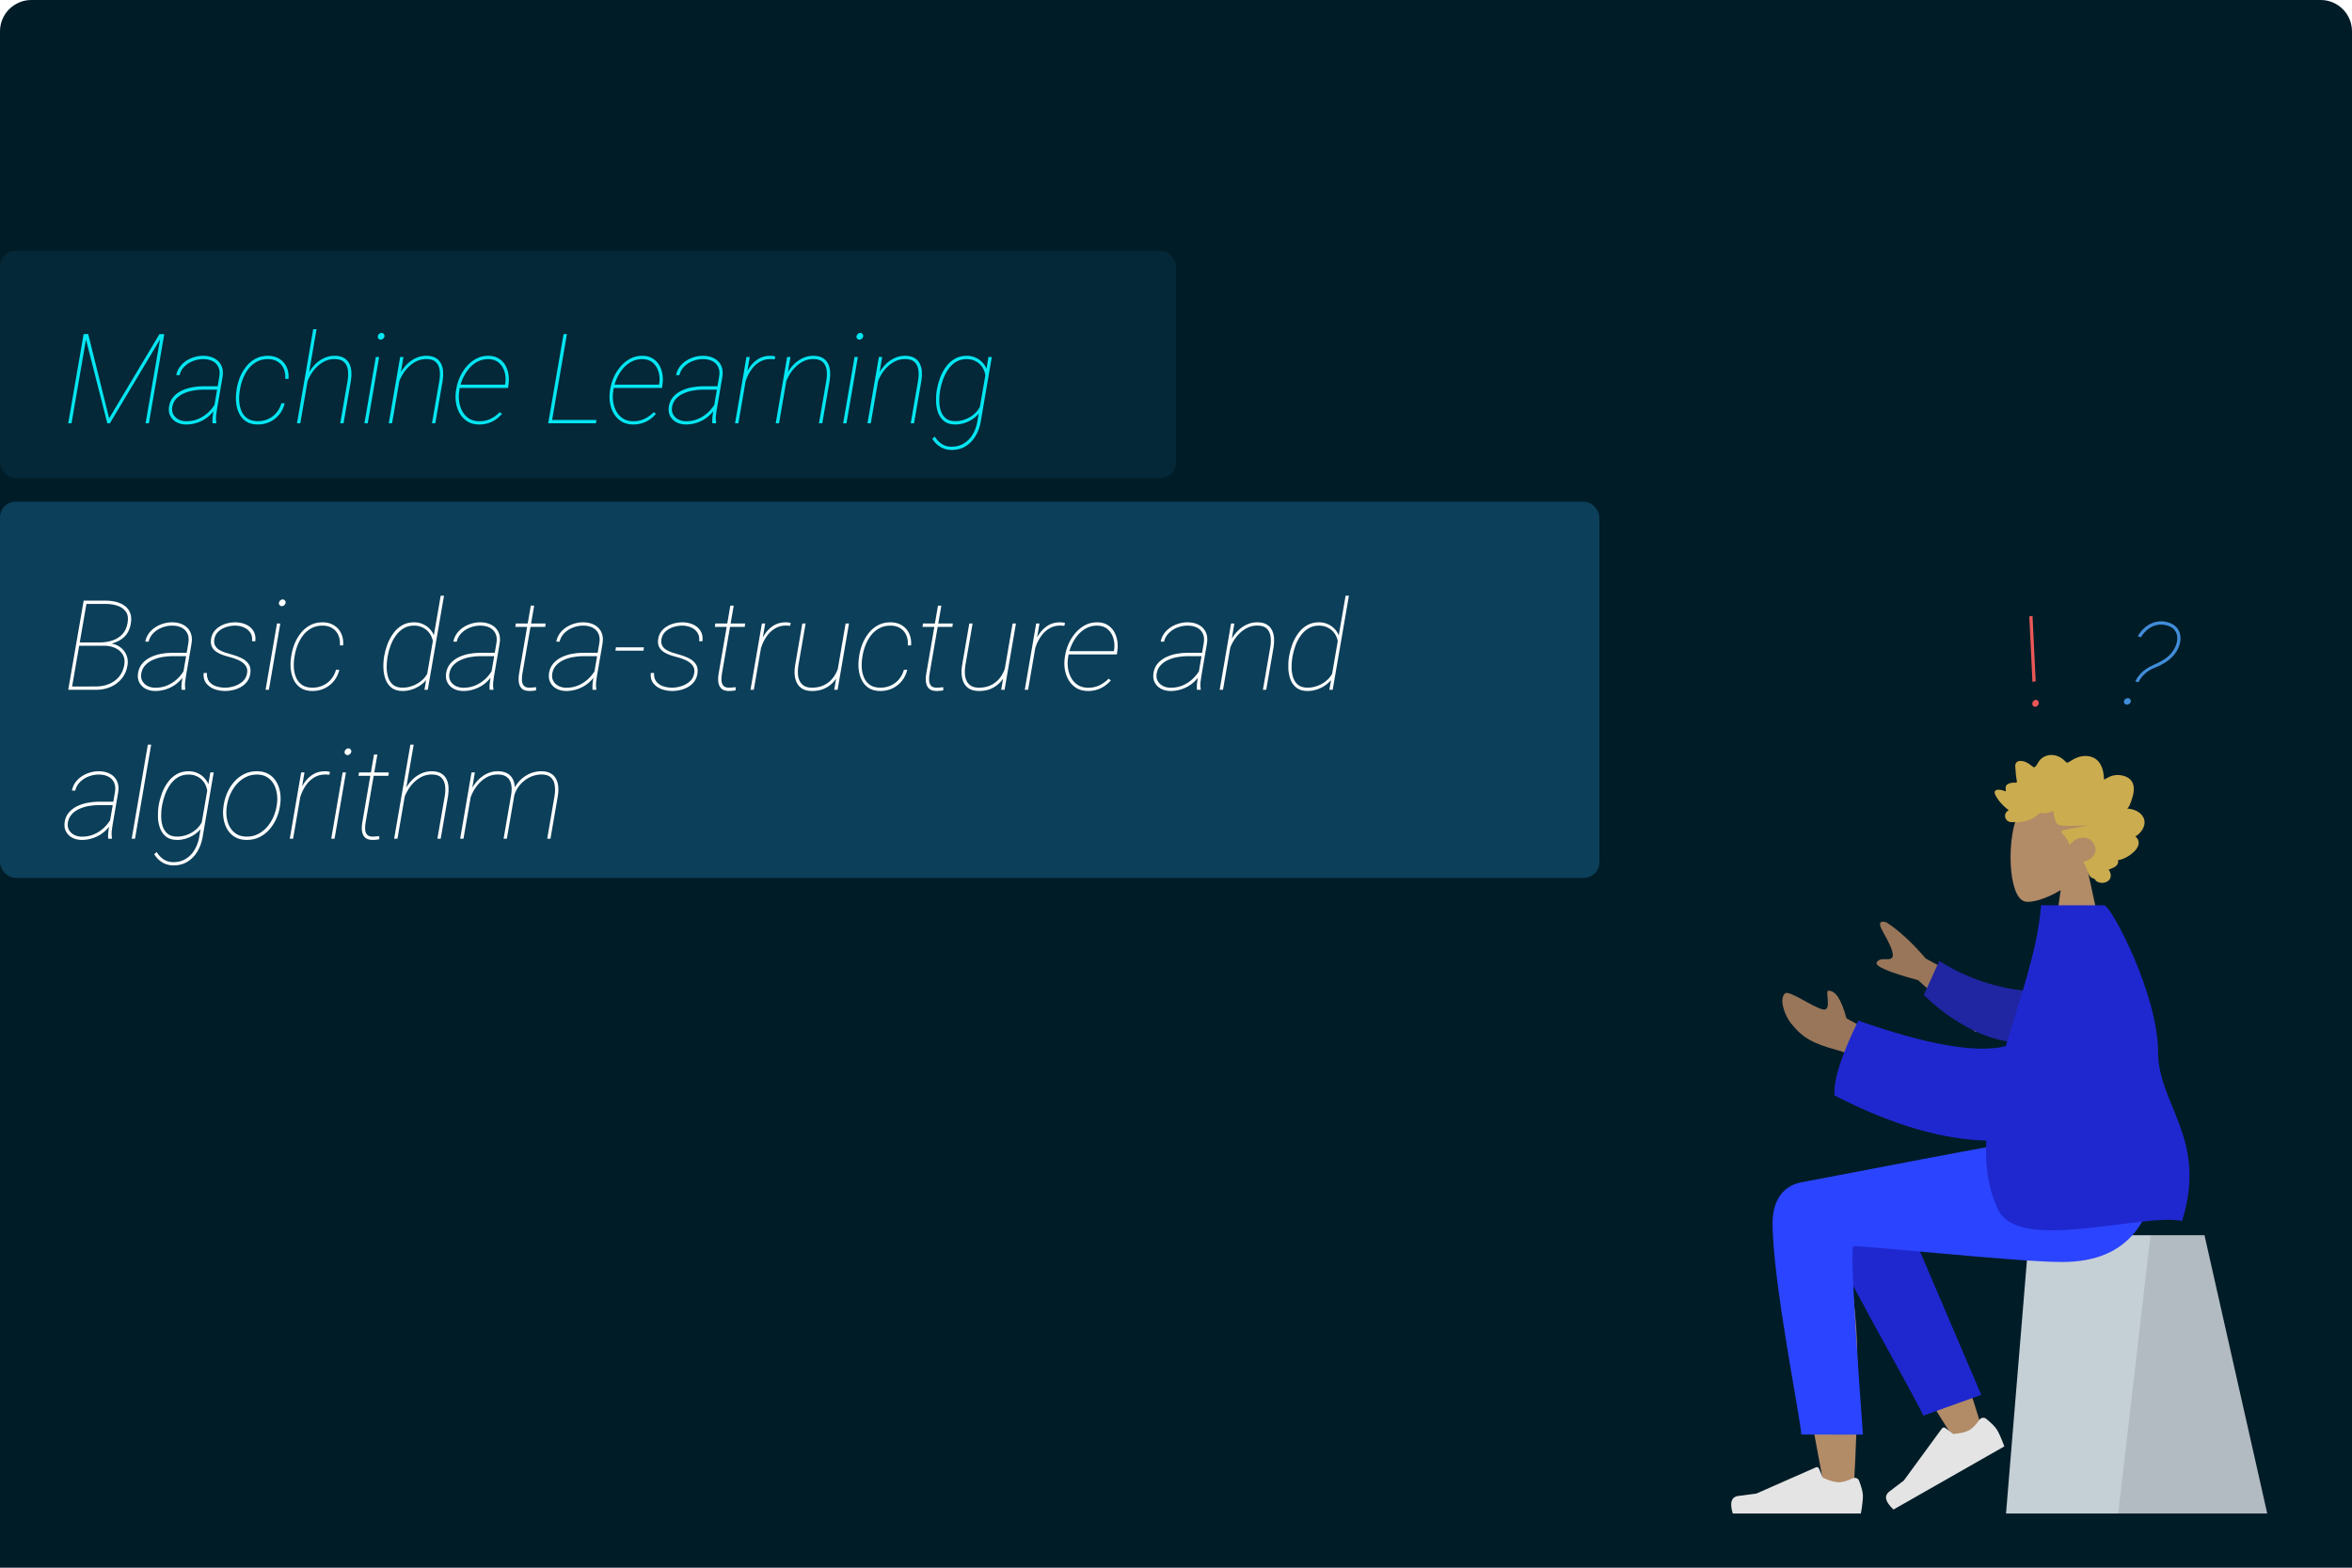 <svg width="300" height="200" viewBox="0 0 300 200" fill="none" xmlns="http://www.w3.org/2000/svg">
<path d="M0 4C0 1.791 1.791 0 4 0H296C298.209 0 300 1.791 300 4V200H0V4Z" fill="#001C27"/>
<rect y="32" width="150" height="29" rx="2" fill="#0D4059" fill-opacity="0.35"/>
<path d="M10.789 42.617H11.25L13.922 53.367L20.336 42.633H20.812L14.016 54H13.688L10.789 42.617ZM10.664 42.625H11.086L10.07 48.508L9.125 54H8.703L10.664 42.625ZM20.531 42.625H20.953L18.992 54H18.57L19.516 48.508L20.531 42.625ZM27.227 52.414L27.977 48.047C28.06 47.568 28.021 47.161 27.859 46.828C27.703 46.495 27.456 46.242 27.117 46.07C26.779 45.898 26.375 45.812 25.906 45.812C25.474 45.812 25.047 45.893 24.625 46.055C24.208 46.211 23.844 46.443 23.531 46.75C23.219 47.052 23.01 47.425 22.906 47.867L22.484 47.852C22.562 47.461 22.711 47.115 22.93 46.812C23.154 46.505 23.424 46.247 23.742 46.039C24.06 45.831 24.404 45.672 24.773 45.562C25.148 45.448 25.526 45.391 25.906 45.391C26.448 45.391 26.922 45.497 27.328 45.711C27.734 45.919 28.034 46.224 28.227 46.625C28.424 47.021 28.479 47.5 28.391 48.062L27.664 52.297C27.617 52.562 27.581 52.833 27.555 53.109C27.534 53.385 27.547 53.659 27.594 53.93L27.586 54H27.109C27.088 53.734 27.091 53.469 27.117 53.203C27.143 52.938 27.18 52.675 27.227 52.414ZM27.945 49.281L27.906 49.711H25.797C25.432 49.716 25.047 49.755 24.641 49.828C24.234 49.896 23.844 50.013 23.469 50.18C23.094 50.341 22.771 50.562 22.5 50.844C22.234 51.12 22.06 51.469 21.977 51.891C21.909 52.266 21.951 52.591 22.102 52.867C22.253 53.143 22.474 53.357 22.766 53.508C23.057 53.659 23.378 53.737 23.727 53.742C24.284 53.747 24.799 53.651 25.273 53.453C25.753 53.25 26.182 52.971 26.562 52.617C26.943 52.258 27.266 51.841 27.531 51.367L27.664 51.773C27.477 52.138 27.245 52.469 26.969 52.766C26.693 53.062 26.383 53.315 26.039 53.523C25.695 53.727 25.328 53.883 24.938 53.992C24.552 54.102 24.151 54.156 23.734 54.156C23.287 54.151 22.885 54.057 22.531 53.875C22.177 53.688 21.909 53.422 21.727 53.078C21.544 52.734 21.49 52.328 21.562 51.859C21.641 51.375 21.823 50.969 22.109 50.641C22.396 50.312 22.742 50.05 23.148 49.852C23.56 49.654 23.995 49.51 24.453 49.422C24.912 49.333 25.349 49.286 25.766 49.281H27.945ZM32.875 53.734C33.365 53.734 33.812 53.641 34.219 53.453C34.63 53.266 34.979 53 35.266 52.656C35.552 52.312 35.76 51.909 35.891 51.445H36.312C36.188 51.987 35.961 52.461 35.633 52.867C35.305 53.273 34.904 53.591 34.43 53.82C33.956 54.044 33.44 54.156 32.883 54.156C32.294 54.156 31.805 54.031 31.414 53.781C31.029 53.531 30.732 53.2 30.523 52.789C30.315 52.378 30.182 51.925 30.125 51.43C30.068 50.93 30.076 50.432 30.148 49.938L30.195 49.609C30.279 49.089 30.422 48.578 30.625 48.078C30.833 47.578 31.102 47.128 31.43 46.727C31.758 46.32 32.148 45.997 32.602 45.758C33.06 45.513 33.581 45.391 34.164 45.391C34.742 45.391 35.234 45.521 35.641 45.781C36.052 46.036 36.359 46.385 36.562 46.828C36.766 47.271 36.846 47.773 36.805 48.336H36.383C36.425 47.857 36.362 47.427 36.195 47.047C36.034 46.667 35.779 46.367 35.43 46.148C35.086 45.925 34.667 45.812 34.172 45.812C33.641 45.812 33.172 45.922 32.766 46.141C32.359 46.359 32.01 46.651 31.719 47.016C31.432 47.38 31.198 47.789 31.016 48.242C30.833 48.69 30.703 49.146 30.625 49.609L30.57 49.938C30.503 50.375 30.484 50.818 30.516 51.266C30.552 51.708 30.654 52.117 30.82 52.492C30.987 52.862 31.237 53.161 31.57 53.391C31.909 53.615 32.344 53.729 32.875 53.734ZM40.375 42L38.305 54H37.883L39.953 42H40.375ZM39.094 49.047L38.938 48.594C39.062 48.182 39.24 47.786 39.469 47.406C39.703 47.026 39.979 46.685 40.297 46.383C40.62 46.081 40.979 45.841 41.375 45.664C41.771 45.487 42.198 45.396 42.656 45.391C43.135 45.391 43.526 45.474 43.828 45.641C44.135 45.807 44.367 46.039 44.523 46.336C44.685 46.628 44.781 46.964 44.812 47.344C44.844 47.719 44.828 48.115 44.766 48.531L43.82 54H43.398L44.344 48.531C44.422 48.057 44.432 47.612 44.375 47.195C44.318 46.779 44.154 46.443 43.883 46.188C43.612 45.927 43.198 45.8 42.641 45.805C42.198 45.81 41.786 45.906 41.406 46.094C41.026 46.281 40.682 46.531 40.375 46.844C40.068 47.151 39.805 47.497 39.586 47.883C39.367 48.263 39.203 48.651 39.094 49.047ZM48.359 45.547L46.906 54H46.484L47.938 45.547H48.359ZM48.188 42.891C48.203 42.786 48.258 42.69 48.352 42.602C48.45 42.513 48.555 42.469 48.664 42.469C48.784 42.469 48.88 42.516 48.953 42.609C49.031 42.703 49.06 42.807 49.039 42.922C49.023 43.026 48.966 43.122 48.867 43.211C48.768 43.294 48.664 43.336 48.555 43.336C48.44 43.336 48.344 43.292 48.266 43.203C48.193 43.109 48.167 43.005 48.188 42.891ZM51.156 47.352L50.008 54H49.586L51.039 45.547H51.461L51.156 47.352ZM50.797 49.047L50.641 48.594C50.766 48.182 50.943 47.786 51.172 47.406C51.406 47.026 51.682 46.685 52 46.383C52.323 46.081 52.682 45.841 53.078 45.664C53.474 45.487 53.901 45.396 54.359 45.391C54.839 45.391 55.229 45.474 55.531 45.641C55.839 45.807 56.07 46.039 56.227 46.336C56.388 46.628 56.484 46.964 56.516 47.344C56.547 47.719 56.531 48.115 56.469 48.531L55.523 54H55.102L56.047 48.531C56.125 48.057 56.135 47.612 56.078 47.195C56.021 46.779 55.857 46.443 55.586 46.188C55.315 45.927 54.901 45.8 54.344 45.805C53.901 45.81 53.49 45.906 53.109 46.094C52.729 46.281 52.385 46.531 52.078 46.844C51.771 47.151 51.508 47.497 51.289 47.883C51.07 48.263 50.906 48.651 50.797 49.047ZM61.125 54.156C60.557 54.156 60.068 54.034 59.656 53.789C59.25 53.539 58.922 53.211 58.672 52.805C58.427 52.393 58.26 51.94 58.172 51.445C58.089 50.95 58.081 50.453 58.148 49.953L58.203 49.609C58.281 49.104 58.432 48.604 58.656 48.109C58.88 47.609 59.167 47.156 59.516 46.75C59.865 46.339 60.271 46.01 60.734 45.766C61.198 45.516 61.711 45.391 62.273 45.391C62.779 45.391 63.208 45.495 63.562 45.703C63.917 45.906 64.201 46.182 64.414 46.531C64.628 46.875 64.771 47.26 64.844 47.688C64.922 48.115 64.93 48.552 64.867 49L64.805 49.492H58.492L58.547 49.07H64.414L64.438 48.969C64.526 48.469 64.505 47.977 64.375 47.492C64.245 47.008 64.005 46.609 63.656 46.297C63.307 45.979 62.846 45.818 62.273 45.812C61.768 45.812 61.307 45.925 60.891 46.148C60.479 46.367 60.117 46.664 59.805 47.039C59.497 47.409 59.242 47.818 59.039 48.266C58.841 48.714 58.703 49.161 58.625 49.609L58.57 49.953C58.503 50.391 58.503 50.831 58.57 51.273C58.638 51.716 58.776 52.125 58.984 52.5C59.193 52.87 59.474 53.169 59.828 53.398C60.182 53.622 60.612 53.737 61.117 53.742C61.643 53.747 62.122 53.648 62.555 53.445C62.987 53.237 63.385 52.95 63.75 52.586L64.031 52.805C63.781 53.091 63.505 53.336 63.203 53.539C62.901 53.742 62.575 53.896 62.227 54C61.878 54.104 61.51 54.156 61.125 54.156ZM76.07 53.578L76.016 54H70.078L70.133 53.578H76.07ZM72.312 42.625L70.352 54H69.922L71.883 42.625H72.312ZM80.766 54.156C80.198 54.156 79.708 54.034 79.297 53.789C78.891 53.539 78.562 53.211 78.312 52.805C78.068 52.393 77.901 51.94 77.812 51.445C77.729 50.95 77.721 50.453 77.789 49.953L77.844 49.609C77.922 49.104 78.073 48.604 78.297 48.109C78.521 47.609 78.807 47.156 79.156 46.75C79.505 46.339 79.912 46.01 80.375 45.766C80.838 45.516 81.352 45.391 81.914 45.391C82.419 45.391 82.849 45.495 83.203 45.703C83.557 45.906 83.841 46.182 84.055 46.531C84.268 46.875 84.412 47.26 84.484 47.688C84.562 48.115 84.57 48.552 84.508 49L84.445 49.492H78.133L78.188 49.07H84.055L84.078 48.969C84.167 48.469 84.146 47.977 84.016 47.492C83.885 47.008 83.646 46.609 83.297 46.297C82.948 45.979 82.487 45.818 81.914 45.812C81.409 45.812 80.948 45.925 80.531 46.148C80.12 46.367 79.758 46.664 79.445 47.039C79.138 47.409 78.883 47.818 78.68 48.266C78.482 48.714 78.344 49.161 78.266 49.609L78.211 49.953C78.143 50.391 78.143 50.831 78.211 51.273C78.279 51.716 78.417 52.125 78.625 52.5C78.833 52.87 79.115 53.169 79.469 53.398C79.823 53.622 80.253 53.737 80.758 53.742C81.284 53.747 81.763 53.648 82.195 53.445C82.628 53.237 83.026 52.95 83.391 52.586L83.672 52.805C83.422 53.091 83.146 53.336 82.844 53.539C82.542 53.742 82.216 53.896 81.867 54C81.518 54.104 81.151 54.156 80.766 54.156ZM90.977 52.414L91.727 48.047C91.81 47.568 91.771 47.161 91.609 46.828C91.453 46.495 91.206 46.242 90.867 46.07C90.529 45.898 90.125 45.812 89.656 45.812C89.224 45.812 88.797 45.893 88.375 46.055C87.958 46.211 87.594 46.443 87.281 46.75C86.969 47.052 86.76 47.425 86.656 47.867L86.234 47.852C86.312 47.461 86.461 47.115 86.68 46.812C86.904 46.505 87.174 46.247 87.492 46.039C87.81 45.831 88.154 45.672 88.523 45.562C88.898 45.448 89.276 45.391 89.656 45.391C90.198 45.391 90.672 45.497 91.078 45.711C91.484 45.919 91.784 46.224 91.977 46.625C92.174 47.021 92.229 47.5 92.141 48.062L91.414 52.297C91.367 52.562 91.331 52.833 91.305 53.109C91.284 53.385 91.297 53.659 91.344 53.93L91.336 54H90.859C90.838 53.734 90.841 53.469 90.867 53.203C90.893 52.938 90.93 52.675 90.977 52.414ZM91.695 49.281L91.656 49.711H89.547C89.182 49.716 88.797 49.755 88.391 49.828C87.984 49.896 87.594 50.013 87.219 50.18C86.844 50.341 86.521 50.562 86.25 50.844C85.984 51.12 85.81 51.469 85.727 51.891C85.659 52.266 85.701 52.591 85.852 52.867C86.003 53.143 86.224 53.357 86.516 53.508C86.807 53.659 87.128 53.737 87.477 53.742C88.034 53.747 88.549 53.651 89.023 53.453C89.503 53.25 89.932 52.971 90.312 52.617C90.693 52.258 91.016 51.841 91.281 51.367L91.414 51.773C91.227 52.138 90.995 52.469 90.719 52.766C90.443 53.062 90.133 53.315 89.789 53.523C89.445 53.727 89.078 53.883 88.688 53.992C88.302 54.102 87.901 54.156 87.484 54.156C87.037 54.151 86.635 54.057 86.281 53.875C85.927 53.688 85.659 53.422 85.477 53.078C85.294 52.734 85.24 52.328 85.312 51.859C85.391 51.375 85.573 50.969 85.859 50.641C86.146 50.312 86.492 50.05 86.898 49.852C87.31 49.654 87.745 49.51 88.203 49.422C88.662 49.333 89.099 49.286 89.516 49.281H91.695ZM95.383 47.016L94.18 54H93.758L95.211 45.547H95.633L95.383 47.016ZM98.898 45.484L98.797 45.844C98.713 45.833 98.63 45.825 98.547 45.82C98.463 45.81 98.378 45.805 98.289 45.805C97.789 45.805 97.346 45.914 96.961 46.133C96.576 46.346 96.242 46.633 95.961 46.992C95.685 47.352 95.456 47.747 95.273 48.18C95.096 48.607 94.963 49.034 94.875 49.461L94.586 49.484C94.68 49 94.818 48.516 95 48.031C95.188 47.547 95.43 47.104 95.727 46.703C96.029 46.302 96.391 45.982 96.812 45.742C97.24 45.503 97.737 45.385 98.305 45.391C98.409 45.391 98.51 45.398 98.609 45.414C98.708 45.43 98.805 45.453 98.898 45.484ZM100.516 47.352L99.367 54H98.945L100.398 45.547H100.82L100.516 47.352ZM100.156 49.047L100 48.594C100.125 48.182 100.302 47.786 100.531 47.406C100.766 47.026 101.042 46.685 101.359 46.383C101.682 46.081 102.042 45.841 102.438 45.664C102.833 45.487 103.26 45.396 103.719 45.391C104.198 45.391 104.589 45.474 104.891 45.641C105.198 45.807 105.43 46.039 105.586 46.336C105.747 46.628 105.844 46.964 105.875 47.344C105.906 47.719 105.891 48.115 105.828 48.531L104.883 54H104.461L105.406 48.531C105.484 48.057 105.495 47.612 105.438 47.195C105.38 46.779 105.216 46.443 104.945 46.188C104.674 45.927 104.26 45.8 103.703 45.805C103.26 45.81 102.849 45.906 102.469 46.094C102.089 46.281 101.745 46.531 101.438 46.844C101.13 47.151 100.867 47.497 100.648 47.883C100.43 48.263 100.266 48.651 100.156 49.047ZM109.422 45.547L107.969 54H107.547L109 45.547H109.422ZM109.25 42.891C109.266 42.786 109.32 42.69 109.414 42.602C109.513 42.513 109.617 42.469 109.727 42.469C109.846 42.469 109.943 42.516 110.016 42.609C110.094 42.703 110.122 42.807 110.102 42.922C110.086 43.026 110.029 43.122 109.93 43.211C109.831 43.294 109.727 43.336 109.617 43.336C109.503 43.336 109.406 43.292 109.328 43.203C109.255 43.109 109.229 43.005 109.25 42.891ZM112.219 47.352L111.07 54H110.648L112.102 45.547H112.523L112.219 47.352ZM111.859 49.047L111.703 48.594C111.828 48.182 112.005 47.786 112.234 47.406C112.469 47.026 112.745 46.685 113.062 46.383C113.385 46.081 113.745 45.841 114.141 45.664C114.536 45.487 114.964 45.396 115.422 45.391C115.901 45.391 116.292 45.474 116.594 45.641C116.901 45.807 117.133 46.039 117.289 46.336C117.451 46.628 117.547 46.964 117.578 47.344C117.609 47.719 117.594 48.115 117.531 48.531L116.586 54H116.164L117.109 48.531C117.188 48.057 117.198 47.612 117.141 47.195C117.083 46.779 116.919 46.443 116.648 46.188C116.378 45.927 115.964 45.8 115.406 45.805C114.964 45.81 114.552 45.906 114.172 46.094C113.792 46.281 113.448 46.531 113.141 46.844C112.833 47.151 112.57 47.497 112.352 47.883C112.133 48.263 111.969 48.651 111.859 49.047ZM126.078 45.547H126.508L125.078 53.883C124.964 54.513 124.747 55.096 124.43 55.633C124.112 56.169 123.698 56.599 123.188 56.922C122.677 57.245 122.081 57.406 121.398 57.406C121.039 57.406 120.706 57.349 120.398 57.234C120.091 57.12 119.812 56.956 119.562 56.742C119.312 56.529 119.096 56.271 118.914 55.969L119.234 55.703C119.479 56.099 119.776 56.411 120.125 56.641C120.474 56.875 120.891 56.992 121.375 56.992C121.984 56.992 122.513 56.849 122.961 56.562C123.414 56.281 123.781 55.904 124.062 55.43C124.344 54.961 124.536 54.445 124.641 53.883L125.766 47.406L126.078 45.547ZM119.477 49.852L119.5 49.688C119.589 49.188 119.727 48.685 119.914 48.18C120.107 47.675 120.357 47.211 120.664 46.789C120.971 46.367 121.344 46.029 121.781 45.773C122.219 45.518 122.727 45.391 123.305 45.391C123.69 45.391 124.049 45.461 124.383 45.602C124.721 45.742 125.016 45.94 125.266 46.195C125.516 46.445 125.708 46.74 125.844 47.078C125.979 47.417 126.039 47.784 126.023 48.18L125.438 51.625C125.339 52.01 125.167 52.359 124.922 52.672C124.677 52.979 124.388 53.245 124.055 53.469C123.727 53.688 123.372 53.857 122.992 53.977C122.612 54.096 122.232 54.156 121.852 54.156C121.268 54.156 120.799 54.021 120.445 53.75C120.096 53.474 119.839 53.12 119.672 52.688C119.51 52.25 119.419 51.781 119.398 51.281C119.378 50.781 119.404 50.305 119.477 49.852ZM119.938 49.688L119.906 49.852C119.839 50.242 119.805 50.661 119.805 51.109C119.805 51.557 119.865 51.979 119.984 52.375C120.109 52.771 120.318 53.096 120.609 53.352C120.906 53.602 121.315 53.729 121.836 53.734C122.31 53.734 122.776 53.641 123.234 53.453C123.693 53.266 124.094 53 124.438 52.656C124.786 52.307 125.031 51.898 125.172 51.43L125.703 48.461C125.729 48.091 125.688 47.747 125.578 47.43C125.474 47.107 125.312 46.825 125.094 46.586C124.88 46.341 124.62 46.151 124.312 46.016C124.01 45.88 123.674 45.812 123.305 45.812C122.789 45.812 122.336 45.93 121.945 46.164C121.56 46.398 121.232 46.708 120.961 47.094C120.695 47.479 120.477 47.898 120.305 48.352C120.138 48.805 120.016 49.25 119.938 49.688Z" fill="#05E6F2"/>
<rect y="64" width="204" height="48" rx="2" fill="#2D9CDB" fill-opacity="0.28"/>
<g filter="url(#filter0_d_399_757)">
<path d="M13.391 78.383H9.93L9.977 77.961H12.766C13.323 77.956 13.846 77.872 14.336 77.711C14.825 77.549 15.242 77.292 15.586 76.938C15.93 76.578 16.156 76.102 16.266 75.508C16.38 74.898 16.315 74.417 16.07 74.062C15.825 73.703 15.474 73.445 15.016 73.289C14.562 73.133 14.073 73.052 13.547 73.047H11.023L9.125 84H8.703L10.672 72.625H13.539C13.997 72.63 14.435 72.688 14.852 72.797C15.268 72.906 15.628 73.076 15.93 73.305C16.237 73.534 16.461 73.833 16.602 74.203C16.747 74.568 16.776 75.013 16.688 75.539C16.609 76.039 16.453 76.463 16.219 76.812C15.984 77.156 15.685 77.438 15.32 77.656C14.961 77.87 14.547 78.034 14.078 78.148L13.391 78.383ZM12.344 84H8.938L9.125 83.586L12.336 83.578C12.904 83.568 13.432 83.461 13.922 83.258C14.417 83.049 14.833 82.747 15.172 82.352C15.51 81.951 15.734 81.461 15.844 80.883C15.943 80.346 15.885 79.896 15.672 79.531C15.458 79.162 15.146 78.88 14.734 78.688C14.328 78.495 13.88 78.393 13.391 78.383H11.57L11.641 77.961H14.242L14.25 78.109C14.698 78.188 15.086 78.359 15.414 78.625C15.742 78.885 15.984 79.211 16.141 79.602C16.297 79.987 16.338 80.409 16.266 80.867C16.162 81.529 15.919 82.091 15.539 82.555C15.164 83.018 14.698 83.375 14.141 83.625C13.583 83.87 12.984 83.995 12.344 84ZM23.273 82.414L24.023 78.047C24.107 77.568 24.068 77.162 23.906 76.828C23.75 76.495 23.503 76.242 23.164 76.07C22.826 75.898 22.422 75.812 21.953 75.812C21.521 75.812 21.094 75.893 20.672 76.055C20.255 76.211 19.891 76.443 19.578 76.75C19.266 77.052 19.057 77.424 18.953 77.867L18.531 77.852C18.609 77.461 18.758 77.115 18.977 76.812C19.201 76.505 19.471 76.247 19.789 76.039C20.107 75.831 20.451 75.672 20.82 75.562C21.195 75.448 21.573 75.391 21.953 75.391C22.495 75.391 22.969 75.497 23.375 75.711C23.781 75.919 24.081 76.224 24.273 76.625C24.471 77.021 24.526 77.5 24.438 78.062L23.711 82.297C23.664 82.562 23.628 82.833 23.602 83.109C23.581 83.385 23.594 83.659 23.641 83.93L23.633 84H23.156C23.135 83.734 23.138 83.469 23.164 83.203C23.19 82.938 23.227 82.674 23.273 82.414ZM23.992 79.281L23.953 79.711H21.844C21.479 79.716 21.094 79.755 20.688 79.828C20.281 79.896 19.891 80.013 19.516 80.18C19.141 80.341 18.818 80.562 18.547 80.844C18.281 81.12 18.107 81.469 18.023 81.891C17.956 82.266 17.997 82.591 18.148 82.867C18.299 83.143 18.521 83.357 18.812 83.508C19.104 83.659 19.424 83.737 19.773 83.742C20.331 83.747 20.846 83.651 21.32 83.453C21.799 83.25 22.229 82.971 22.609 82.617C22.99 82.258 23.312 81.841 23.578 81.367L23.711 81.773C23.523 82.138 23.292 82.469 23.016 82.766C22.74 83.062 22.43 83.315 22.086 83.523C21.742 83.727 21.375 83.883 20.984 83.992C20.599 84.102 20.198 84.156 19.781 84.156C19.333 84.151 18.932 84.057 18.578 83.875C18.224 83.688 17.956 83.422 17.773 83.078C17.591 82.734 17.537 82.328 17.609 81.859C17.688 81.375 17.87 80.969 18.156 80.641C18.443 80.312 18.789 80.049 19.195 79.852C19.607 79.654 20.042 79.51 20.5 79.422C20.958 79.333 21.396 79.287 21.812 79.281H23.992ZM31.508 81.93C31.591 81.503 31.521 81.151 31.297 80.875C31.073 80.594 30.779 80.372 30.414 80.211C30.055 80.049 29.706 79.927 29.367 79.844C29.06 79.766 28.75 79.674 28.438 79.57C28.125 79.461 27.844 79.323 27.594 79.156C27.344 78.984 27.154 78.768 27.023 78.508C26.898 78.242 26.865 77.914 26.922 77.523C26.974 77.159 27.099 76.844 27.297 76.578C27.495 76.312 27.737 76.094 28.023 75.922C28.315 75.745 28.63 75.612 28.969 75.523C29.307 75.435 29.641 75.391 29.969 75.391C30.469 75.391 30.924 75.479 31.336 75.656C31.753 75.833 32.075 76.102 32.305 76.461C32.539 76.815 32.628 77.263 32.57 77.805H32.148C32.195 77.362 32.12 76.995 31.922 76.703C31.724 76.406 31.451 76.185 31.102 76.039C30.753 75.888 30.378 75.812 29.977 75.812C29.612 75.812 29.242 75.872 28.867 75.992C28.492 76.107 28.164 76.289 27.883 76.539C27.602 76.789 27.422 77.112 27.344 77.508C27.281 77.836 27.307 78.112 27.422 78.336C27.537 78.56 27.706 78.745 27.93 78.891C28.159 79.031 28.412 79.148 28.688 79.242C28.963 79.331 29.229 79.409 29.484 79.477C29.912 79.586 30.326 79.734 30.727 79.922C31.133 80.104 31.453 80.357 31.688 80.68C31.927 80.997 32.008 81.417 31.93 81.938C31.872 82.323 31.74 82.656 31.531 82.938C31.328 83.213 31.073 83.443 30.766 83.625C30.463 83.802 30.135 83.935 29.781 84.023C29.432 84.112 29.083 84.156 28.734 84.156C28.26 84.156 27.802 84.078 27.359 83.922C26.922 83.76 26.568 83.51 26.297 83.172C26.031 82.828 25.924 82.388 25.977 81.852H26.391C26.37 82.31 26.469 82.68 26.688 82.961C26.912 83.237 27.206 83.435 27.57 83.555C27.935 83.674 28.32 83.734 28.727 83.734C29.102 83.729 29.487 83.664 29.883 83.539C30.284 83.409 30.635 83.213 30.938 82.953C31.24 82.688 31.43 82.346 31.508 81.93ZM35.75 75.547L34.297 84H33.875L35.328 75.547H35.75ZM35.578 72.891C35.594 72.787 35.648 72.69 35.742 72.602C35.841 72.513 35.945 72.469 36.055 72.469C36.175 72.469 36.271 72.516 36.344 72.609C36.422 72.703 36.45 72.807 36.43 72.922C36.414 73.026 36.357 73.122 36.258 73.211C36.159 73.294 36.055 73.336 35.945 73.336C35.831 73.336 35.734 73.292 35.656 73.203C35.583 73.109 35.557 73.005 35.578 72.891ZM39.844 83.734C40.333 83.734 40.781 83.641 41.188 83.453C41.599 83.266 41.948 83 42.234 82.656C42.521 82.312 42.729 81.909 42.859 81.445H43.281C43.156 81.987 42.93 82.461 42.602 82.867C42.273 83.273 41.872 83.591 41.398 83.82C40.925 84.044 40.409 84.156 39.852 84.156C39.263 84.156 38.773 84.031 38.383 83.781C37.997 83.531 37.7 83.201 37.492 82.789C37.284 82.378 37.151 81.924 37.094 81.43C37.036 80.93 37.044 80.432 37.117 79.938L37.164 79.609C37.247 79.088 37.391 78.578 37.594 78.078C37.802 77.578 38.07 77.128 38.398 76.727C38.727 76.32 39.117 75.997 39.57 75.758C40.029 75.513 40.55 75.391 41.133 75.391C41.711 75.391 42.203 75.521 42.609 75.781C43.021 76.037 43.328 76.385 43.531 76.828C43.734 77.271 43.815 77.773 43.773 78.336H43.352C43.393 77.857 43.331 77.427 43.164 77.047C43.003 76.667 42.747 76.367 42.398 76.148C42.055 75.924 41.635 75.812 41.141 75.812C40.609 75.812 40.141 75.922 39.734 76.141C39.328 76.359 38.979 76.651 38.688 77.016C38.401 77.38 38.167 77.789 37.984 78.242C37.802 78.69 37.672 79.146 37.594 79.609L37.539 79.938C37.471 80.375 37.453 80.818 37.484 81.266C37.521 81.708 37.622 82.117 37.789 82.492C37.956 82.862 38.206 83.162 38.539 83.391C38.878 83.615 39.312 83.729 39.844 83.734ZM54.422 82.359L56.211 72H56.633L54.562 84H54.141L54.422 82.359ZM48.984 79.852L49.008 79.688C49.096 79.188 49.234 78.685 49.422 78.18C49.615 77.674 49.865 77.211 50.172 76.789C50.479 76.367 50.852 76.029 51.289 75.773C51.727 75.518 52.234 75.391 52.812 75.391C53.198 75.391 53.557 75.461 53.891 75.602C54.229 75.742 54.523 75.94 54.773 76.195C55.023 76.445 55.216 76.74 55.352 77.078C55.487 77.417 55.547 77.784 55.531 78.18L54.945 81.625C54.846 82.01 54.675 82.359 54.43 82.672C54.185 82.979 53.896 83.245 53.562 83.469C53.234 83.688 52.88 83.857 52.5 83.977C52.12 84.096 51.74 84.156 51.359 84.156C50.776 84.156 50.307 84.021 49.953 83.75C49.604 83.474 49.346 83.12 49.18 82.688C49.018 82.25 48.927 81.781 48.906 81.281C48.885 80.781 48.911 80.305 48.984 79.852ZM49.453 79.688L49.422 79.852C49.354 80.242 49.32 80.662 49.32 81.109C49.32 81.557 49.38 81.979 49.5 82.375C49.62 82.771 49.825 83.096 50.117 83.352C50.414 83.602 50.823 83.729 51.344 83.734C51.818 83.734 52.284 83.641 52.742 83.453C53.206 83.266 53.615 83 53.969 82.656C54.323 82.307 54.57 81.898 54.711 81.43L55.242 78.461C55.268 78.091 55.227 77.745 55.117 77.422C55.008 77.099 54.841 76.818 54.617 76.578C54.398 76.338 54.135 76.151 53.828 76.016C53.521 75.88 53.182 75.812 52.812 75.812C52.297 75.812 51.846 75.932 51.461 76.172C51.075 76.406 50.747 76.716 50.477 77.102C50.206 77.482 49.987 77.898 49.82 78.352C49.654 78.805 49.531 79.25 49.453 79.688ZM62.57 82.414L63.32 78.047C63.404 77.568 63.365 77.162 63.203 76.828C63.047 76.495 62.8 76.242 62.461 76.07C62.122 75.898 61.719 75.812 61.25 75.812C60.818 75.812 60.391 75.893 59.969 76.055C59.552 76.211 59.188 76.443 58.875 76.75C58.562 77.052 58.354 77.424 58.25 77.867L57.828 77.852C57.906 77.461 58.055 77.115 58.273 76.812C58.497 76.505 58.768 76.247 59.086 76.039C59.404 75.831 59.747 75.672 60.117 75.562C60.492 75.448 60.87 75.391 61.25 75.391C61.792 75.391 62.266 75.497 62.672 75.711C63.078 75.919 63.378 76.224 63.57 76.625C63.768 77.021 63.823 77.5 63.734 78.062L63.008 82.297C62.961 82.562 62.925 82.833 62.898 83.109C62.878 83.385 62.891 83.659 62.938 83.93L62.93 84H62.453C62.432 83.734 62.435 83.469 62.461 83.203C62.487 82.938 62.523 82.674 62.57 82.414ZM63.289 79.281L63.25 79.711H61.141C60.776 79.716 60.391 79.755 59.984 79.828C59.578 79.896 59.188 80.013 58.812 80.18C58.438 80.341 58.115 80.562 57.844 80.844C57.578 81.12 57.404 81.469 57.32 81.891C57.253 82.266 57.294 82.591 57.445 82.867C57.596 83.143 57.818 83.357 58.109 83.508C58.401 83.659 58.721 83.737 59.07 83.742C59.628 83.747 60.143 83.651 60.617 83.453C61.096 83.25 61.526 82.971 61.906 82.617C62.286 82.258 62.609 81.841 62.875 81.367L63.008 81.773C62.82 82.138 62.589 82.469 62.312 82.766C62.036 83.062 61.727 83.315 61.383 83.523C61.039 83.727 60.672 83.883 60.281 83.992C59.896 84.102 59.495 84.156 59.078 84.156C58.63 84.151 58.229 84.057 57.875 83.875C57.521 83.688 57.253 83.422 57.07 83.078C56.888 82.734 56.833 82.328 56.906 81.859C56.984 81.375 57.167 80.969 57.453 80.641C57.74 80.312 58.086 80.049 58.492 79.852C58.904 79.654 59.339 79.51 59.797 79.422C60.255 79.333 60.693 79.287 61.109 79.281H63.289ZM69.594 75.547L69.539 75.977H65.727L65.789 75.547H69.594ZM67.703 73.266H68.133L66.625 81.977C66.578 82.247 66.56 82.518 66.57 82.789C66.581 83.055 66.656 83.279 66.797 83.461C66.938 83.638 67.177 83.729 67.516 83.734C67.662 83.734 67.805 83.727 67.945 83.711C68.086 83.695 68.227 83.68 68.367 83.664L68.383 84.062C68.242 84.099 68.102 84.122 67.961 84.133C67.82 84.148 67.677 84.156 67.531 84.156C67.088 84.151 66.763 84.047 66.555 83.844C66.346 83.635 66.219 83.367 66.172 83.039C66.13 82.706 66.141 82.352 66.203 81.977L67.703 73.266ZM75.695 82.414L76.445 78.047C76.529 77.568 76.49 77.162 76.328 76.828C76.172 76.495 75.924 76.242 75.586 76.07C75.247 75.898 74.844 75.812 74.375 75.812C73.943 75.812 73.516 75.893 73.094 76.055C72.677 76.211 72.312 76.443 72 76.75C71.688 77.052 71.479 77.424 71.375 77.867L70.953 77.852C71.031 77.461 71.18 77.115 71.398 76.812C71.622 76.505 71.893 76.247 72.211 76.039C72.529 75.831 72.872 75.672 73.242 75.562C73.617 75.448 73.995 75.391 74.375 75.391C74.917 75.391 75.391 75.497 75.797 75.711C76.203 75.919 76.503 76.224 76.695 76.625C76.893 77.021 76.948 77.5 76.859 78.062L76.133 82.297C76.086 82.562 76.049 82.833 76.023 83.109C76.003 83.385 76.016 83.659 76.062 83.93L76.055 84H75.578C75.557 83.734 75.56 83.469 75.586 83.203C75.612 82.938 75.648 82.674 75.695 82.414ZM76.414 79.281L76.375 79.711H74.266C73.901 79.716 73.516 79.755 73.109 79.828C72.703 79.896 72.312 80.013 71.938 80.18C71.562 80.341 71.24 80.562 70.969 80.844C70.703 81.12 70.529 81.469 70.445 81.891C70.378 82.266 70.419 82.591 70.57 82.867C70.721 83.143 70.943 83.357 71.234 83.508C71.526 83.659 71.846 83.737 72.195 83.742C72.753 83.747 73.268 83.651 73.742 83.453C74.221 83.25 74.651 82.971 75.031 82.617C75.412 82.258 75.734 81.841 76 81.367L76.133 81.773C75.945 82.138 75.713 82.469 75.438 82.766C75.162 83.062 74.852 83.315 74.508 83.523C74.164 83.727 73.797 83.883 73.406 83.992C73.021 84.102 72.62 84.156 72.203 84.156C71.755 84.151 71.354 84.057 71 83.875C70.646 83.688 70.378 83.422 70.195 83.078C70.013 82.734 69.958 82.328 70.031 81.859C70.109 81.375 70.292 80.969 70.578 80.641C70.865 80.312 71.211 80.049 71.617 79.852C72.029 79.654 72.463 79.51 72.922 79.422C73.38 79.333 73.818 79.287 74.234 79.281H76.414ZM82.133 78.586L82.078 79.008H78.5L78.562 78.586H82.133ZM88.539 81.93C88.622 81.503 88.552 81.151 88.328 80.875C88.104 80.594 87.81 80.372 87.445 80.211C87.086 80.049 86.737 79.927 86.398 79.844C86.091 79.766 85.781 79.674 85.469 79.57C85.156 79.461 84.875 79.323 84.625 79.156C84.375 78.984 84.185 78.768 84.055 78.508C83.93 78.242 83.896 77.914 83.953 77.523C84.005 77.159 84.13 76.844 84.328 76.578C84.526 76.312 84.768 76.094 85.055 75.922C85.346 75.745 85.662 75.612 86 75.523C86.338 75.435 86.672 75.391 87 75.391C87.5 75.391 87.956 75.479 88.367 75.656C88.784 75.833 89.107 76.102 89.336 76.461C89.57 76.815 89.659 77.263 89.602 77.805H89.18C89.227 77.362 89.151 76.995 88.953 76.703C88.755 76.406 88.482 76.185 88.133 76.039C87.784 75.888 87.409 75.812 87.008 75.812C86.643 75.812 86.273 75.872 85.898 75.992C85.523 76.107 85.195 76.289 84.914 76.539C84.633 76.789 84.453 77.112 84.375 77.508C84.312 77.836 84.338 78.112 84.453 78.336C84.568 78.56 84.737 78.745 84.961 78.891C85.19 79.031 85.443 79.148 85.719 79.242C85.995 79.331 86.26 79.409 86.516 79.477C86.943 79.586 87.357 79.734 87.758 79.922C88.164 80.104 88.484 80.357 88.719 80.68C88.958 80.997 89.039 81.417 88.961 81.938C88.904 82.323 88.771 82.656 88.562 82.938C88.359 83.213 88.104 83.443 87.797 83.625C87.495 83.802 87.167 83.935 86.812 84.023C86.463 84.112 86.115 84.156 85.766 84.156C85.292 84.156 84.833 84.078 84.391 83.922C83.953 83.76 83.599 83.51 83.328 83.172C83.062 82.828 82.956 82.388 83.008 81.852H83.422C83.401 82.31 83.5 82.68 83.719 82.961C83.943 83.237 84.237 83.435 84.602 83.555C84.966 83.674 85.352 83.734 85.758 83.734C86.133 83.729 86.518 83.664 86.914 83.539C87.315 83.409 87.667 83.213 87.969 82.953C88.271 82.688 88.461 82.346 88.539 81.93ZM95.047 75.547L94.992 75.977H91.18L91.242 75.547H95.047ZM93.156 73.266H93.586L92.078 81.977C92.031 82.247 92.013 82.518 92.023 82.789C92.034 83.055 92.109 83.279 92.25 83.461C92.391 83.638 92.63 83.729 92.969 83.734C93.115 83.734 93.258 83.727 93.398 83.711C93.539 83.695 93.68 83.68 93.82 83.664L93.836 84.062C93.695 84.099 93.555 84.122 93.414 84.133C93.273 84.148 93.13 84.156 92.984 84.156C92.542 84.151 92.216 84.047 92.008 83.844C91.799 83.635 91.672 83.367 91.625 83.039C91.583 82.706 91.594 82.352 91.656 81.977L93.156 73.266ZM97.352 77.016L96.148 84H95.727L97.18 75.547H97.602L97.352 77.016ZM100.867 75.484L100.766 75.844C100.682 75.833 100.599 75.826 100.516 75.82C100.432 75.81 100.346 75.805 100.258 75.805C99.758 75.805 99.315 75.914 98.93 76.133C98.544 76.346 98.211 76.633 97.93 76.992C97.654 77.352 97.424 77.747 97.242 78.18C97.065 78.607 96.932 79.034 96.844 79.461L96.555 79.484C96.648 79 96.787 78.516 96.969 78.031C97.156 77.547 97.398 77.104 97.695 76.703C97.997 76.302 98.359 75.982 98.781 75.742C99.208 75.503 99.706 75.385 100.273 75.391C100.378 75.391 100.479 75.398 100.578 75.414C100.677 75.43 100.773 75.453 100.867 75.484ZM106.742 82.047L107.859 75.547H108.289L106.836 84H106.406L106.742 82.047ZM107.047 80.695L107.406 80.688C107.312 81.182 107.161 81.641 106.953 82.062C106.745 82.484 106.479 82.852 106.156 83.164C105.839 83.477 105.464 83.721 105.031 83.898C104.604 84.07 104.125 84.156 103.594 84.156C103.109 84.156 102.708 84.07 102.391 83.898C102.078 83.721 101.839 83.482 101.672 83.18C101.505 82.872 101.404 82.526 101.367 82.141C101.331 81.75 101.346 81.341 101.414 80.914L102.336 75.547H102.758L101.828 80.93C101.771 81.284 101.753 81.628 101.773 81.961C101.794 82.294 101.867 82.594 101.992 82.859C102.117 83.125 102.307 83.338 102.562 83.5C102.823 83.656 103.161 83.734 103.578 83.734C104.208 83.734 104.76 83.604 105.234 83.344C105.708 83.083 106.096 82.727 106.398 82.273C106.706 81.815 106.922 81.289 107.047 80.695ZM112.281 83.734C112.771 83.734 113.219 83.641 113.625 83.453C114.036 83.266 114.385 83 114.672 82.656C114.958 82.312 115.167 81.909 115.297 81.445H115.719C115.594 81.987 115.367 82.461 115.039 82.867C114.711 83.273 114.31 83.591 113.836 83.82C113.362 84.044 112.846 84.156 112.289 84.156C111.701 84.156 111.211 84.031 110.82 83.781C110.435 83.531 110.138 83.201 109.93 82.789C109.721 82.378 109.589 81.924 109.531 81.43C109.474 80.93 109.482 80.432 109.555 79.938L109.602 79.609C109.685 79.088 109.828 78.578 110.031 78.078C110.24 77.578 110.508 77.128 110.836 76.727C111.164 76.32 111.555 75.997 112.008 75.758C112.466 75.513 112.987 75.391 113.57 75.391C114.148 75.391 114.641 75.521 115.047 75.781C115.458 76.037 115.766 76.385 115.969 76.828C116.172 77.271 116.253 77.773 116.211 78.336H115.789C115.831 77.857 115.768 77.427 115.602 77.047C115.44 76.667 115.185 76.367 114.836 76.148C114.492 75.924 114.073 75.812 113.578 75.812C113.047 75.812 112.578 75.922 112.172 76.141C111.766 76.359 111.417 76.651 111.125 77.016C110.839 77.38 110.604 77.789 110.422 78.242C110.24 78.69 110.109 79.146 110.031 79.609L109.977 79.938C109.909 80.375 109.891 80.818 109.922 81.266C109.958 81.708 110.06 82.117 110.227 82.492C110.393 82.862 110.643 83.162 110.977 83.391C111.315 83.615 111.75 83.729 112.281 83.734ZM121.531 75.547L121.477 75.977H117.664L117.727 75.547H121.531ZM119.641 73.266H120.07L118.562 81.977C118.516 82.247 118.497 82.518 118.508 82.789C118.518 83.055 118.594 83.279 118.734 83.461C118.875 83.638 119.115 83.729 119.453 83.734C119.599 83.734 119.742 83.727 119.883 83.711C120.023 83.695 120.164 83.68 120.305 83.664L120.32 84.062C120.18 84.099 120.039 84.122 119.898 84.133C119.758 84.148 119.615 84.156 119.469 84.156C119.026 84.151 118.701 84.047 118.492 83.844C118.284 83.635 118.156 83.367 118.109 83.039C118.068 82.706 118.078 82.352 118.141 81.977L119.641 73.266ZM128.039 82.047L129.156 75.547H129.586L128.133 84H127.703L128.039 82.047ZM128.344 80.695L128.703 80.688C128.609 81.182 128.458 81.641 128.25 82.062C128.042 82.484 127.776 82.852 127.453 83.164C127.135 83.477 126.76 83.721 126.328 83.898C125.901 84.07 125.422 84.156 124.891 84.156C124.406 84.156 124.005 84.07 123.688 83.898C123.375 83.721 123.135 83.482 122.969 83.18C122.802 82.872 122.701 82.526 122.664 82.141C122.628 81.75 122.643 81.341 122.711 80.914L123.633 75.547H124.055L123.125 80.93C123.068 81.284 123.049 81.628 123.07 81.961C123.091 82.294 123.164 82.594 123.289 82.859C123.414 83.125 123.604 83.338 123.859 83.5C124.12 83.656 124.458 83.734 124.875 83.734C125.505 83.734 126.057 83.604 126.531 83.344C127.005 83.083 127.393 82.727 127.695 82.273C128.003 81.815 128.219 81.289 128.344 80.695ZM132.336 77.016L131.133 84H130.711L132.164 75.547H132.586L132.336 77.016ZM135.852 75.484L135.75 75.844C135.667 75.833 135.583 75.826 135.5 75.82C135.417 75.81 135.331 75.805 135.242 75.805C134.742 75.805 134.299 75.914 133.914 76.133C133.529 76.346 133.195 76.633 132.914 76.992C132.638 77.352 132.409 77.747 132.227 78.18C132.049 78.607 131.917 79.034 131.828 79.461L131.539 79.484C131.633 79 131.771 78.516 131.953 78.031C132.141 77.547 132.383 77.104 132.68 76.703C132.982 76.302 133.344 75.982 133.766 75.742C134.193 75.503 134.69 75.385 135.258 75.391C135.362 75.391 135.464 75.398 135.562 75.414C135.661 75.43 135.758 75.453 135.852 75.484ZM138.781 84.156C138.214 84.156 137.724 84.034 137.312 83.789C136.906 83.539 136.578 83.211 136.328 82.805C136.083 82.393 135.917 81.94 135.828 81.445C135.745 80.951 135.737 80.453 135.805 79.953L135.859 79.609C135.938 79.104 136.089 78.604 136.312 78.109C136.536 77.609 136.823 77.156 137.172 76.75C137.521 76.338 137.927 76.01 138.391 75.766C138.854 75.516 139.367 75.391 139.93 75.391C140.435 75.391 140.865 75.495 141.219 75.703C141.573 75.906 141.857 76.182 142.07 76.531C142.284 76.875 142.427 77.26 142.5 77.688C142.578 78.115 142.586 78.552 142.523 79L142.461 79.492H136.148L136.203 79.07H142.07L142.094 78.969C142.182 78.469 142.161 77.977 142.031 77.492C141.901 77.008 141.661 76.609 141.312 76.297C140.964 75.979 140.503 75.818 139.93 75.812C139.424 75.812 138.964 75.924 138.547 76.148C138.135 76.367 137.773 76.664 137.461 77.039C137.154 77.409 136.898 77.818 136.695 78.266C136.497 78.713 136.359 79.162 136.281 79.609L136.227 79.953C136.159 80.391 136.159 80.831 136.227 81.273C136.294 81.716 136.432 82.125 136.641 82.5C136.849 82.87 137.13 83.169 137.484 83.398C137.839 83.622 138.268 83.737 138.773 83.742C139.299 83.747 139.779 83.648 140.211 83.445C140.643 83.237 141.042 82.951 141.406 82.586L141.688 82.805C141.438 83.091 141.161 83.336 140.859 83.539C140.557 83.742 140.232 83.896 139.883 84C139.534 84.104 139.167 84.156 138.781 84.156ZM152.789 82.414L153.539 78.047C153.622 77.568 153.583 77.162 153.422 76.828C153.266 76.495 153.018 76.242 152.68 76.07C152.341 75.898 151.938 75.812 151.469 75.812C151.036 75.812 150.609 75.893 150.188 76.055C149.771 76.211 149.406 76.443 149.094 76.75C148.781 77.052 148.573 77.424 148.469 77.867L148.047 77.852C148.125 77.461 148.273 77.115 148.492 76.812C148.716 76.505 148.987 76.247 149.305 76.039C149.622 75.831 149.966 75.672 150.336 75.562C150.711 75.448 151.089 75.391 151.469 75.391C152.01 75.391 152.484 75.497 152.891 75.711C153.297 75.919 153.596 76.224 153.789 76.625C153.987 77.021 154.042 77.5 153.953 78.062L153.227 82.297C153.18 82.562 153.143 82.833 153.117 83.109C153.096 83.385 153.109 83.659 153.156 83.93L153.148 84H152.672C152.651 83.734 152.654 83.469 152.68 83.203C152.706 82.938 152.742 82.674 152.789 82.414ZM153.508 79.281L153.469 79.711H151.359C150.995 79.716 150.609 79.755 150.203 79.828C149.797 79.896 149.406 80.013 149.031 80.18C148.656 80.341 148.333 80.562 148.062 80.844C147.797 81.12 147.622 81.469 147.539 81.891C147.471 82.266 147.513 82.591 147.664 82.867C147.815 83.143 148.036 83.357 148.328 83.508C148.62 83.659 148.94 83.737 149.289 83.742C149.846 83.747 150.362 83.651 150.836 83.453C151.315 83.25 151.745 82.971 152.125 82.617C152.505 82.258 152.828 81.841 153.094 81.367L153.227 81.773C153.039 82.138 152.807 82.469 152.531 82.766C152.255 83.062 151.945 83.315 151.602 83.523C151.258 83.727 150.891 83.883 150.5 83.992C150.115 84.102 149.714 84.156 149.297 84.156C148.849 84.151 148.448 84.057 148.094 83.875C147.74 83.688 147.471 83.422 147.289 83.078C147.107 82.734 147.052 82.328 147.125 81.859C147.203 81.375 147.385 80.969 147.672 80.641C147.958 80.312 148.305 80.049 148.711 79.852C149.122 79.654 149.557 79.51 150.016 79.422C150.474 79.333 150.911 79.287 151.328 79.281H153.508ZM157.141 77.352L155.992 84H155.57L157.023 75.547H157.445L157.141 77.352ZM156.781 79.047L156.625 78.594C156.75 78.182 156.927 77.787 157.156 77.406C157.391 77.026 157.667 76.685 157.984 76.383C158.307 76.081 158.667 75.841 159.062 75.664C159.458 75.487 159.885 75.396 160.344 75.391C160.823 75.391 161.214 75.474 161.516 75.641C161.823 75.807 162.055 76.039 162.211 76.336C162.372 76.628 162.469 76.963 162.5 77.344C162.531 77.719 162.516 78.115 162.453 78.531L161.508 84H161.086L162.031 78.531C162.109 78.057 162.12 77.612 162.062 77.195C162.005 76.779 161.841 76.443 161.57 76.188C161.299 75.927 160.885 75.799 160.328 75.805C159.885 75.81 159.474 75.906 159.094 76.094C158.714 76.281 158.37 76.531 158.062 76.844C157.755 77.151 157.492 77.497 157.273 77.883C157.055 78.263 156.891 78.651 156.781 79.047ZM169.844 82.359L171.633 72H172.055L169.984 84H169.562L169.844 82.359ZM164.406 79.852L164.43 79.688C164.518 79.188 164.656 78.685 164.844 78.18C165.036 77.674 165.286 77.211 165.594 76.789C165.901 76.367 166.273 76.029 166.711 75.773C167.148 75.518 167.656 75.391 168.234 75.391C168.62 75.391 168.979 75.461 169.312 75.602C169.651 75.742 169.945 75.94 170.195 76.195C170.445 76.445 170.638 76.74 170.773 77.078C170.909 77.417 170.969 77.784 170.953 78.18L170.367 81.625C170.268 82.01 170.096 82.359 169.852 82.672C169.607 82.979 169.318 83.245 168.984 83.469C168.656 83.688 168.302 83.857 167.922 83.977C167.542 84.096 167.161 84.156 166.781 84.156C166.198 84.156 165.729 84.021 165.375 83.75C165.026 83.474 164.768 83.12 164.602 82.688C164.44 82.25 164.349 81.781 164.328 81.281C164.307 80.781 164.333 80.305 164.406 79.852ZM164.875 79.688L164.844 79.852C164.776 80.242 164.742 80.662 164.742 81.109C164.742 81.557 164.802 81.979 164.922 82.375C165.042 82.771 165.247 83.096 165.539 83.352C165.836 83.602 166.245 83.729 166.766 83.734C167.24 83.734 167.706 83.641 168.164 83.453C168.628 83.266 169.036 83 169.391 82.656C169.745 82.307 169.992 81.898 170.133 81.43L170.664 78.461C170.69 78.091 170.648 77.745 170.539 77.422C170.43 77.099 170.263 76.818 170.039 76.578C169.82 76.338 169.557 76.151 169.25 76.016C168.943 75.88 168.604 75.812 168.234 75.812C167.719 75.812 167.268 75.932 166.883 76.172C166.497 76.406 166.169 76.716 165.898 77.102C165.628 77.482 165.409 77.898 165.242 78.352C165.076 78.805 164.953 79.25 164.875 79.688ZM13.914 101.414L14.664 97.047C14.747 96.568 14.708 96.162 14.547 95.828C14.391 95.495 14.143 95.242 13.805 95.07C13.466 94.898 13.062 94.812 12.594 94.812C12.162 94.812 11.734 94.893 11.312 95.055C10.896 95.211 10.531 95.443 10.219 95.75C9.906 96.052 9.698 96.424 9.594 96.867L9.172 96.852C9.25 96.461 9.398 96.115 9.617 95.812C9.841 95.505 10.112 95.247 10.43 95.039C10.747 94.831 11.091 94.672 11.461 94.562C11.836 94.448 12.213 94.391 12.594 94.391C13.135 94.391 13.609 94.497 14.016 94.711C14.422 94.919 14.721 95.224 14.914 95.625C15.112 96.021 15.167 96.5 15.078 97.062L14.352 101.297C14.305 101.562 14.268 101.833 14.242 102.109C14.221 102.385 14.234 102.659 14.281 102.93L14.273 103H13.797C13.776 102.734 13.779 102.469 13.805 102.203C13.831 101.938 13.867 101.674 13.914 101.414ZM14.633 98.281L14.594 98.711H12.484C12.12 98.716 11.734 98.755 11.328 98.828C10.922 98.896 10.531 99.013 10.156 99.18C9.781 99.341 9.458 99.562 9.188 99.844C8.922 100.12 8.747 100.469 8.664 100.891C8.596 101.266 8.638 101.591 8.789 101.867C8.94 102.143 9.161 102.357 9.453 102.508C9.745 102.659 10.065 102.737 10.414 102.742C10.971 102.747 11.487 102.651 11.961 102.453C12.44 102.25 12.87 101.971 13.25 101.617C13.63 101.258 13.953 100.841 14.219 100.367L14.352 100.773C14.164 101.138 13.932 101.469 13.656 101.766C13.38 102.062 13.07 102.315 12.727 102.523C12.383 102.727 12.016 102.883 11.625 102.992C11.24 103.102 10.838 103.156 10.422 103.156C9.974 103.151 9.573 103.057 9.219 102.875C8.865 102.688 8.596 102.422 8.414 102.078C8.232 101.734 8.177 101.328 8.25 100.859C8.328 100.375 8.51 99.969 8.797 99.641C9.083 99.312 9.43 99.049 9.836 98.852C10.247 98.654 10.682 98.51 11.141 98.422C11.599 98.333 12.037 98.287 12.453 98.281H14.633ZM19.281 91L17.219 103H16.797L18.859 91H19.281ZM26.828 94.547H27.258L25.828 102.883C25.713 103.513 25.497 104.096 25.18 104.633C24.862 105.169 24.448 105.599 23.938 105.922C23.427 106.245 22.831 106.406 22.148 106.406C21.789 106.406 21.456 106.349 21.148 106.234C20.841 106.12 20.562 105.956 20.312 105.742C20.062 105.529 19.846 105.271 19.664 104.969L19.984 104.703C20.229 105.099 20.526 105.411 20.875 105.641C21.224 105.875 21.641 105.992 22.125 105.992C22.734 105.992 23.263 105.849 23.711 105.562C24.164 105.281 24.531 104.904 24.812 104.43C25.094 103.961 25.287 103.445 25.391 102.883L26.516 96.406L26.828 94.547ZM20.227 98.852L20.25 98.688C20.338 98.188 20.477 97.685 20.664 97.18C20.857 96.674 21.107 96.211 21.414 95.789C21.721 95.367 22.094 95.029 22.531 94.773C22.969 94.518 23.477 94.391 24.055 94.391C24.44 94.391 24.799 94.461 25.133 94.602C25.471 94.742 25.766 94.94 26.016 95.195C26.266 95.445 26.458 95.74 26.594 96.078C26.729 96.417 26.789 96.784 26.773 97.18L26.188 100.625C26.088 101.01 25.917 101.359 25.672 101.672C25.427 101.979 25.138 102.245 24.805 102.469C24.477 102.688 24.122 102.857 23.742 102.977C23.362 103.096 22.982 103.156 22.602 103.156C22.018 103.156 21.549 103.021 21.195 102.75C20.846 102.474 20.588 102.12 20.422 101.688C20.26 101.25 20.169 100.781 20.148 100.281C20.128 99.781 20.154 99.305 20.227 98.852ZM20.688 98.688L20.656 98.852C20.588 99.242 20.555 99.662 20.555 100.109C20.555 100.557 20.615 100.979 20.734 101.375C20.859 101.771 21.068 102.096 21.359 102.352C21.656 102.602 22.065 102.729 22.586 102.734C23.06 102.734 23.526 102.641 23.984 102.453C24.443 102.266 24.844 102 25.188 101.656C25.537 101.307 25.781 100.898 25.922 100.43L26.453 97.461C26.479 97.091 26.438 96.747 26.328 96.43C26.224 96.107 26.062 95.826 25.844 95.586C25.63 95.341 25.37 95.151 25.062 95.016C24.76 94.88 24.424 94.812 24.055 94.812C23.539 94.812 23.086 94.93 22.695 95.164C22.31 95.398 21.982 95.708 21.711 96.094C21.445 96.479 21.227 96.898 21.055 97.352C20.888 97.805 20.766 98.25 20.688 98.688ZM28.5 98.938L28.547 98.609C28.635 98.073 28.794 97.555 29.023 97.055C29.253 96.549 29.547 96.096 29.906 95.695C30.266 95.294 30.685 94.977 31.164 94.742C31.643 94.508 32.177 94.391 32.766 94.391C33.354 94.391 33.854 94.513 34.266 94.758C34.677 94.997 35.003 95.32 35.242 95.727C35.487 96.133 35.648 96.586 35.727 97.086C35.81 97.586 35.815 98.094 35.742 98.609L35.695 98.938C35.607 99.474 35.448 99.995 35.219 100.5C34.99 101 34.695 101.451 34.336 101.852C33.982 102.253 33.565 102.57 33.086 102.805C32.607 103.039 32.073 103.156 31.484 103.156C30.896 103.156 30.396 103.036 29.984 102.797C29.573 102.552 29.245 102.227 29 101.82C28.76 101.414 28.599 100.961 28.516 100.461C28.432 99.961 28.427 99.453 28.5 98.938ZM28.977 98.609L28.922 98.938C28.854 99.385 28.852 99.833 28.914 100.281C28.977 100.729 29.109 101.138 29.312 101.508C29.521 101.878 29.802 102.174 30.156 102.398C30.516 102.622 30.956 102.734 31.477 102.734C31.997 102.734 32.471 102.628 32.898 102.414C33.331 102.195 33.708 101.906 34.031 101.547C34.354 101.182 34.62 100.773 34.828 100.32C35.036 99.867 35.182 99.406 35.266 98.938L35.32 98.609C35.388 98.167 35.388 97.721 35.32 97.273C35.258 96.826 35.125 96.417 34.922 96.047C34.719 95.677 34.438 95.38 34.078 95.156C33.724 94.927 33.289 94.812 32.773 94.812C32.253 94.812 31.779 94.922 31.352 95.141C30.924 95.354 30.547 95.643 30.219 96.008C29.896 96.372 29.628 96.781 29.414 97.234C29.206 97.682 29.06 98.141 28.977 98.609ZM38.586 96.016L37.383 103H36.961L38.414 94.547H38.836L38.586 96.016ZM42.102 94.484L42 94.844C41.917 94.833 41.833 94.826 41.75 94.82C41.667 94.81 41.581 94.805 41.492 94.805C40.992 94.805 40.55 94.914 40.164 95.133C39.779 95.346 39.445 95.633 39.164 95.992C38.888 96.352 38.659 96.747 38.477 97.18C38.3 97.607 38.167 98.034 38.078 98.461L37.789 98.484C37.883 98 38.021 97.516 38.203 97.031C38.391 96.547 38.633 96.104 38.93 95.703C39.232 95.302 39.594 94.982 40.016 94.742C40.443 94.503 40.94 94.385 41.508 94.391C41.612 94.391 41.714 94.398 41.812 94.414C41.911 94.43 42.008 94.453 42.102 94.484ZM44.125 94.547L42.672 103H42.25L43.703 94.547H44.125ZM43.953 91.891C43.969 91.787 44.023 91.69 44.117 91.602C44.216 91.513 44.32 91.469 44.43 91.469C44.55 91.469 44.646 91.516 44.719 91.609C44.797 91.703 44.825 91.807 44.805 91.922C44.789 92.026 44.732 92.122 44.633 92.211C44.534 92.294 44.43 92.336 44.32 92.336C44.206 92.336 44.109 92.292 44.031 92.203C43.958 92.109 43.932 92.005 43.953 91.891ZM49.594 94.547L49.539 94.977H45.727L45.789 94.547H49.594ZM47.703 92.266H48.133L46.625 100.977C46.578 101.247 46.56 101.518 46.57 101.789C46.581 102.055 46.656 102.279 46.797 102.461C46.938 102.638 47.177 102.729 47.516 102.734C47.661 102.734 47.805 102.727 47.945 102.711C48.086 102.695 48.227 102.68 48.367 102.664L48.383 103.062C48.242 103.099 48.102 103.122 47.961 103.133C47.82 103.148 47.677 103.156 47.531 103.156C47.089 103.151 46.763 103.047 46.555 102.844C46.346 102.635 46.219 102.367 46.172 102.039C46.13 101.706 46.141 101.352 46.203 100.977L47.703 92.266ZM52.766 91L50.695 103H50.273L52.344 91H52.766ZM51.484 98.047L51.328 97.594C51.453 97.182 51.63 96.787 51.859 96.406C52.094 96.026 52.37 95.685 52.688 95.383C53.01 95.081 53.37 94.841 53.766 94.664C54.161 94.487 54.589 94.396 55.047 94.391C55.526 94.391 55.917 94.474 56.219 94.641C56.526 94.807 56.758 95.039 56.914 95.336C57.075 95.628 57.172 95.963 57.203 96.344C57.234 96.719 57.219 97.115 57.156 97.531L56.211 103H55.789L56.734 97.531C56.812 97.057 56.823 96.612 56.766 96.195C56.708 95.779 56.544 95.443 56.273 95.188C56.003 94.927 55.589 94.799 55.031 94.805C54.589 94.81 54.177 94.906 53.797 95.094C53.417 95.281 53.073 95.531 52.766 95.844C52.458 96.151 52.195 96.497 51.977 96.883C51.758 97.263 51.594 97.651 51.484 98.047ZM60.266 96.359L59.117 103H58.695L60.141 94.547H60.57L60.266 96.359ZM59.922 98.047L59.766 97.594C59.891 97.182 60.068 96.787 60.297 96.406C60.526 96.026 60.8 95.685 61.117 95.383C61.435 95.081 61.789 94.841 62.18 94.664C62.575 94.487 63.003 94.396 63.461 94.391C63.925 94.391 64.31 94.466 64.617 94.617C64.924 94.768 65.162 94.982 65.328 95.258C65.5 95.529 65.607 95.846 65.648 96.211C65.695 96.57 65.685 96.958 65.617 97.375L64.648 103H64.234L65.203 97.375C65.281 96.901 65.281 96.469 65.203 96.078C65.13 95.688 64.953 95.378 64.672 95.148C64.391 94.914 63.982 94.799 63.445 94.805C63.003 94.81 62.591 94.906 62.211 95.094C61.836 95.281 61.495 95.531 61.188 95.844C60.885 96.156 60.628 96.503 60.414 96.883C60.2 97.263 60.036 97.651 59.922 98.047ZM65.625 97.375L65.367 97.102C65.503 96.716 65.69 96.359 65.93 96.031C66.169 95.698 66.448 95.412 66.766 95.172C67.088 94.927 67.44 94.737 67.82 94.602C68.206 94.466 68.607 94.396 69.023 94.391C69.503 94.391 69.896 94.474 70.203 94.641C70.51 94.807 70.745 95.037 70.906 95.328C71.068 95.62 71.167 95.956 71.203 96.336C71.24 96.716 71.224 97.115 71.156 97.531L70.211 103H69.797L70.734 97.531C70.812 97.057 70.82 96.612 70.758 96.195C70.701 95.773 70.534 95.435 70.258 95.18C69.987 94.919 69.57 94.794 69.008 94.805C68.628 94.815 68.26 94.885 67.906 95.016C67.552 95.146 67.224 95.328 66.922 95.562C66.62 95.792 66.357 96.062 66.133 96.375C65.909 96.682 65.74 97.016 65.625 97.375Z" fill="white"/>
</g>
<path d="M259.251 78.554L259.654 86.907L259.242 86.999L258.839 78.646L259.251 78.554ZM259.216 89.805C259.209 89.7 259.241 89.594 259.314 89.487C259.391 89.38 259.483 89.314 259.59 89.29C259.702 89.265 259.804 89.291 259.895 89.367C259.992 89.441 260.045 89.536 260.054 89.651C260.062 89.756 260.027 89.863 259.949 89.971C259.871 90.073 259.778 90.137 259.671 90.16C259.554 90.186 259.45 90.164 259.36 90.093C259.269 90.018 259.221 89.921 259.216 89.805Z" fill="#EB5757"/>
<path d="M272.757 87.044L272.355 86.916C272.531 86.578 272.731 86.281 272.953 86.026C273.18 85.773 273.433 85.552 273.712 85.363C273.992 85.169 274.31 84.994 274.665 84.838C275.052 84.671 275.415 84.49 275.754 84.297C276.1 84.101 276.413 83.871 276.693 83.606C276.972 83.341 277.211 83.012 277.408 82.62C277.605 82.233 277.707 81.85 277.716 81.472C277.731 81.091 277.635 80.753 277.429 80.459C277.225 80.159 276.896 79.939 276.443 79.8C275.979 79.662 275.534 79.642 275.109 79.739C274.685 79.831 274.299 80.015 273.951 80.292C273.604 80.564 273.314 80.899 273.082 81.298L272.67 81.176C272.928 80.709 273.257 80.315 273.656 79.993C274.062 79.668 274.513 79.448 275.008 79.334C275.504 79.22 276.019 79.242 276.553 79.401C277.082 79.558 277.474 79.812 277.728 80.164C277.987 80.518 278.12 80.924 278.125 81.382C278.132 81.835 278.027 82.293 277.808 82.755C277.602 83.177 277.342 83.54 277.029 83.844C276.722 84.149 276.375 84.413 275.988 84.636C275.608 84.854 275.206 85.048 274.782 85.215C274.32 85.399 273.925 85.641 273.598 85.94C273.271 86.234 272.991 86.602 272.757 87.044ZM270.942 89.35C270.986 89.254 271.066 89.177 271.181 89.119C271.301 89.062 271.414 89.049 271.518 89.08C271.633 89.114 271.712 89.187 271.756 89.297C271.804 89.409 271.802 89.517 271.749 89.621C271.705 89.717 271.622 89.793 271.502 89.85C271.384 89.901 271.272 89.912 271.167 89.881C271.057 89.848 270.978 89.778 270.928 89.671C270.885 89.561 270.889 89.453 270.942 89.35Z" fill="#418DD9"/>
<path fill-rule="evenodd" clip-rule="evenodd" d="M266.223 110.772C267.558 109.223 268.462 107.326 268.311 105.199C267.876 99.072 259.245 100.42 257.566 103.512C255.887 106.605 256.087 114.449 258.256 115.002C259.122 115.222 260.965 114.682 262.841 113.565L261.664 121.798H268.617L266.223 110.772Z" fill="#B28B67"/>
<path fill-rule="evenodd" clip-rule="evenodd" d="M271.342 103.159C271.567 102.939 271.689 102.626 271.795 102.327C271.905 102.018 272.012 101.705 272.085 101.383C272.231 100.739 272.233 99.998 271.768 99.498C271.395 99.097 270.836 98.917 270.319 98.878C269.975 98.852 269.622 98.9 269.292 99.007C268.965 99.113 268.683 99.325 268.366 99.456C268.354 98.762 268.234 98.036 267.877 97.444C267.535 96.874 266.988 96.553 266.366 96.469C265.727 96.382 265.096 96.53 264.524 96.835C264.381 96.912 264.239 96.992 264.103 97.083C263.989 97.159 263.871 97.251 263.738 97.281C263.589 97.316 263.515 97.231 263.419 97.124C263.305 96.998 263.178 96.887 263.043 96.789C262.445 96.355 261.662 96.177 260.97 96.437C260.651 96.557 260.341 96.76 260.124 97.041C259.932 97.291 259.794 97.687 259.528 97.862C259.415 97.935 259.335 97.838 259.232 97.765C259.078 97.656 258.931 97.536 258.774 97.43C258.555 97.282 258.317 97.171 258.062 97.112C257.69 97.027 257.175 97.047 257.068 97.529C257.028 97.711 257.059 97.904 257.072 98.087C257.089 98.338 257.108 98.588 257.13 98.839C257.147 99.029 257.168 99.212 257.204 99.399C257.223 99.498 257.284 99.684 257.241 99.784C257.187 99.908 256.938 99.837 256.832 99.841C256.621 99.85 256.41 99.886 256.216 99.975C256.066 100.044 255.907 100.145 255.844 100.316C255.805 100.42 255.815 100.528 255.833 100.636C255.856 100.765 255.83 100.834 255.814 100.964C255.532 100.827 254.554 100.522 254.431 101.022C254.39 101.188 254.483 101.376 254.554 101.516C254.679 101.763 254.843 101.988 255.01 102.202C255.359 102.65 255.776 103.036 256.224 103.366C255.699 103.597 255.562 104.277 256.016 104.683C256.217 104.862 256.487 104.902 256.74 104.89C256.833 104.886 256.967 104.851 257.039 104.867C257.079 104.875 257.121 104.908 257.175 104.912C257.533 104.936 257.936 104.851 258.285 104.773C258.908 104.633 259.497 104.341 259.979 103.898C260.102 103.784 260.204 103.718 260.37 103.72C260.516 103.721 260.659 103.761 260.804 103.764C261.189 103.774 261.536 103.588 261.894 103.464C261.916 103.942 262.053 104.467 262.251 104.896C262.412 105.247 262.748 105.297 263.079 105.328C264.136 105.426 265.197 105.317 266.255 105.318C265.231 105.547 264.172 105.641 263.156 105.911C262.697 106.032 263.048 106.338 263.244 106.55C263.567 106.899 263.808 107.331 263.974 107.787C264.475 107.141 265.361 106.716 266.146 106.914C267.013 107.133 267.624 108.292 267.069 109.126C266.748 109.609 266.166 109.796 265.682 110.004C266.06 110.391 266.151 110.964 266.378 111.447C266.49 111.684 266.647 111.953 266.898 112.036C266.991 112.067 267.099 112.07 267.173 112.144C267.263 112.237 267.285 112.34 267.4 112.42C267.862 112.737 268.583 112.712 268.992 112.298C269.362 111.924 269.266 111.332 268.957 110.952C269.449 110.75 270.345 110.489 270.149 109.732C271.215 109.662 273.803 107.954 272.373 106.705C273.158 106.267 273.879 105.195 273.375 104.251C272.986 103.523 272.083 103.198 271.342 103.159Z" fill="#CBAC4F"/>
<path fill-rule="evenodd" clip-rule="evenodd" d="M281.184 157.587H258.802L255.869 193.089H289.187L281.184 157.587Z" fill="#C5CFD6"/>
<path fill-rule="evenodd" clip-rule="evenodd" d="M281.184 157.587H274.301L270.18 193.089H289.187L281.184 157.587Z" fill="black" fill-opacity="0.1"/>
<path fill-rule="evenodd" clip-rule="evenodd" d="M233.284 151.504C230.898 150.088 226.894 151.908 226.897 153.933C226.905 159.992 232.501 188.551 232.793 190.357C233.086 192.162 236.215 192.639 236.398 190.363C236.688 186.741 237.227 174.202 236.687 168.398C236.465 166.003 236.225 163.721 235.989 161.686C238.926 166.926 243.467 174.429 249.613 184.194L252.95 182.688C250.33 174.157 248.181 168.134 246.504 164.62C243.633 158.603 240.941 153.45 239.808 151.635C238.026 148.78 234.924 149.776 233.284 151.504Z" fill="#B28B67"/>
<path fill-rule="evenodd" clip-rule="evenodd" d="M252.711 177.95L241.259 151.141C238.516 146.78 230.824 152.028 231.759 154.558C233.884 160.301 244.686 178.892 245.319 180.603L252.711 177.95Z" fill="#1F28CF"/>
<path fill-rule="evenodd" clip-rule="evenodd" d="M253.337 181.002C254.053 181.586 254.518 182.062 254.734 182.431C254.996 182.88 255.304 183.577 255.657 184.524C255.133 184.823 250.42 187.508 241.52 192.58C240.447 191.584 240.279 190.812 241.014 190.265C241.749 189.718 242.356 189.256 242.834 188.88L247.704 182.227C247.797 182.099 247.978 182.071 248.108 182.165C248.11 182.166 248.113 182.168 248.115 182.17L249.132 182.946C250.064 182.868 250.758 182.699 251.216 182.438C251.589 182.225 252.015 181.783 252.497 181.111L252.497 181.111C252.681 180.853 253.043 180.793 253.304 180.977C253.316 180.985 253.327 180.994 253.337 181.002Z" fill="#E4E4E4"/>
<path fill-rule="evenodd" clip-rule="evenodd" d="M237.131 188.909C237.455 189.765 237.617 190.404 237.617 190.829C237.617 191.345 237.53 192.099 237.356 193.089C236.75 193.089 231.303 193.089 221.015 193.089C220.59 191.702 220.835 190.953 221.75 190.842C222.665 190.732 223.425 190.632 224.03 190.543L231.625 187.196C231.772 187.132 231.943 187.197 232.008 187.341C232.009 187.344 232.01 187.346 232.011 187.349L232.499 188.519C233.346 188.91 234.035 189.105 234.564 189.105C234.994 189.105 235.588 188.933 236.347 188.59L236.347 188.59C236.637 188.458 236.981 188.584 237.115 188.872C237.12 188.884 237.126 188.897 237.131 188.909Z" fill="#E4E4E4"/>
<path fill-rule="evenodd" clip-rule="evenodd" d="M226.094 155.993C226.094 163.599 229.75 181.342 229.752 183.017L237.617 183.023C236.466 167.191 236.057 159.19 236.392 159.019C236.894 158.763 256.977 161.001 263 161.001C271.686 161.001 275.279 155.588 275.57 145.562H258.365C254.862 145.932 236.589 149.574 229.802 150.826C226.897 151.362 226.094 153.897 226.094 155.993Z" fill="#2B44FF"/>
<path fill-rule="evenodd" clip-rule="evenodd" d="M255.684 127.724L245.628 122.282C243.956 120.319 242.308 118.795 240.685 117.709C240.189 117.505 239.322 117.381 240.133 118.803C240.944 120.226 241.733 121.758 241.319 122.197C240.906 122.635 239.876 122.023 239.383 122.751C239.054 123.236 240.815 124.003 244.664 125.052L251.971 131.663L255.684 127.724ZM239.935 132.317L235.517 129.919C234.898 127.588 234.157 126.415 233.295 126.401C232.632 126.096 233.786 129.041 232.53 128.786C231.275 128.531 228.211 126.279 227.683 126.736C226.902 127.412 227.599 129.489 228.419 130.522C229.953 132.454 231.223 133.114 234.361 133.979C236.002 134.431 237.776 135.337 239.683 136.697L239.935 132.317Z" fill="#997659"/>
<path fill-rule="evenodd" clip-rule="evenodd" d="M260.582 126.512C257.06 126.475 252.363 125.74 247.351 122.596L245.383 126.934C248.84 130.324 253.7 133.11 257.951 132.992C261.3 132.899 263.012 128.895 260.582 126.512Z" fill="#2026A2"/>
<path fill-rule="evenodd" clip-rule="evenodd" d="M255.839 133.468C252.1 134.39 245.829 133.303 237.027 130.208C234.844 134.671 233.834 137.853 233.999 139.754C241.55 143.652 248.022 145.39 253.354 145.505C253.184 148.631 253.569 151.606 254.863 154.324C257.522 159.913 273.095 154.737 278.331 155.756C281.609 145.233 275.27 140.956 275.265 134.223C275.259 126.849 269.268 115.499 268.386 115.499H260.347C259.904 121.13 257.671 127.337 255.839 133.468Z" fill="#1F28CF"/>
<defs>
<filter id="filter0_d_399_757" x="4.141" y="72" width="171.914" height="42.406" filterUnits="userSpaceOnUse" color-interpolation-filters="sRGB">
<feFlood flood-opacity="0" result="BackgroundImageFix"/>
<feColorMatrix in="SourceAlpha" type="matrix" values="0 0 0 0 0 0 0 0 0 0 0 0 0 0 0 0 0 0 127 0" result="hardAlpha"/>
<feOffset dy="4"/>
<feGaussianBlur stdDeviation="2"/>
<feComposite in2="hardAlpha" operator="out"/>
<feColorMatrix type="matrix" values="0 0 0 0 0 0 0 0 0 0 0 0 0 0 0 0 0 0 0.25 0"/>
<feBlend mode="normal" in2="BackgroundImageFix" result="effect1_dropShadow_399_757"/>
<feBlend mode="normal" in="SourceGraphic" in2="effect1_dropShadow_399_757" result="shape"/>
</filter>
</defs>
</svg>
